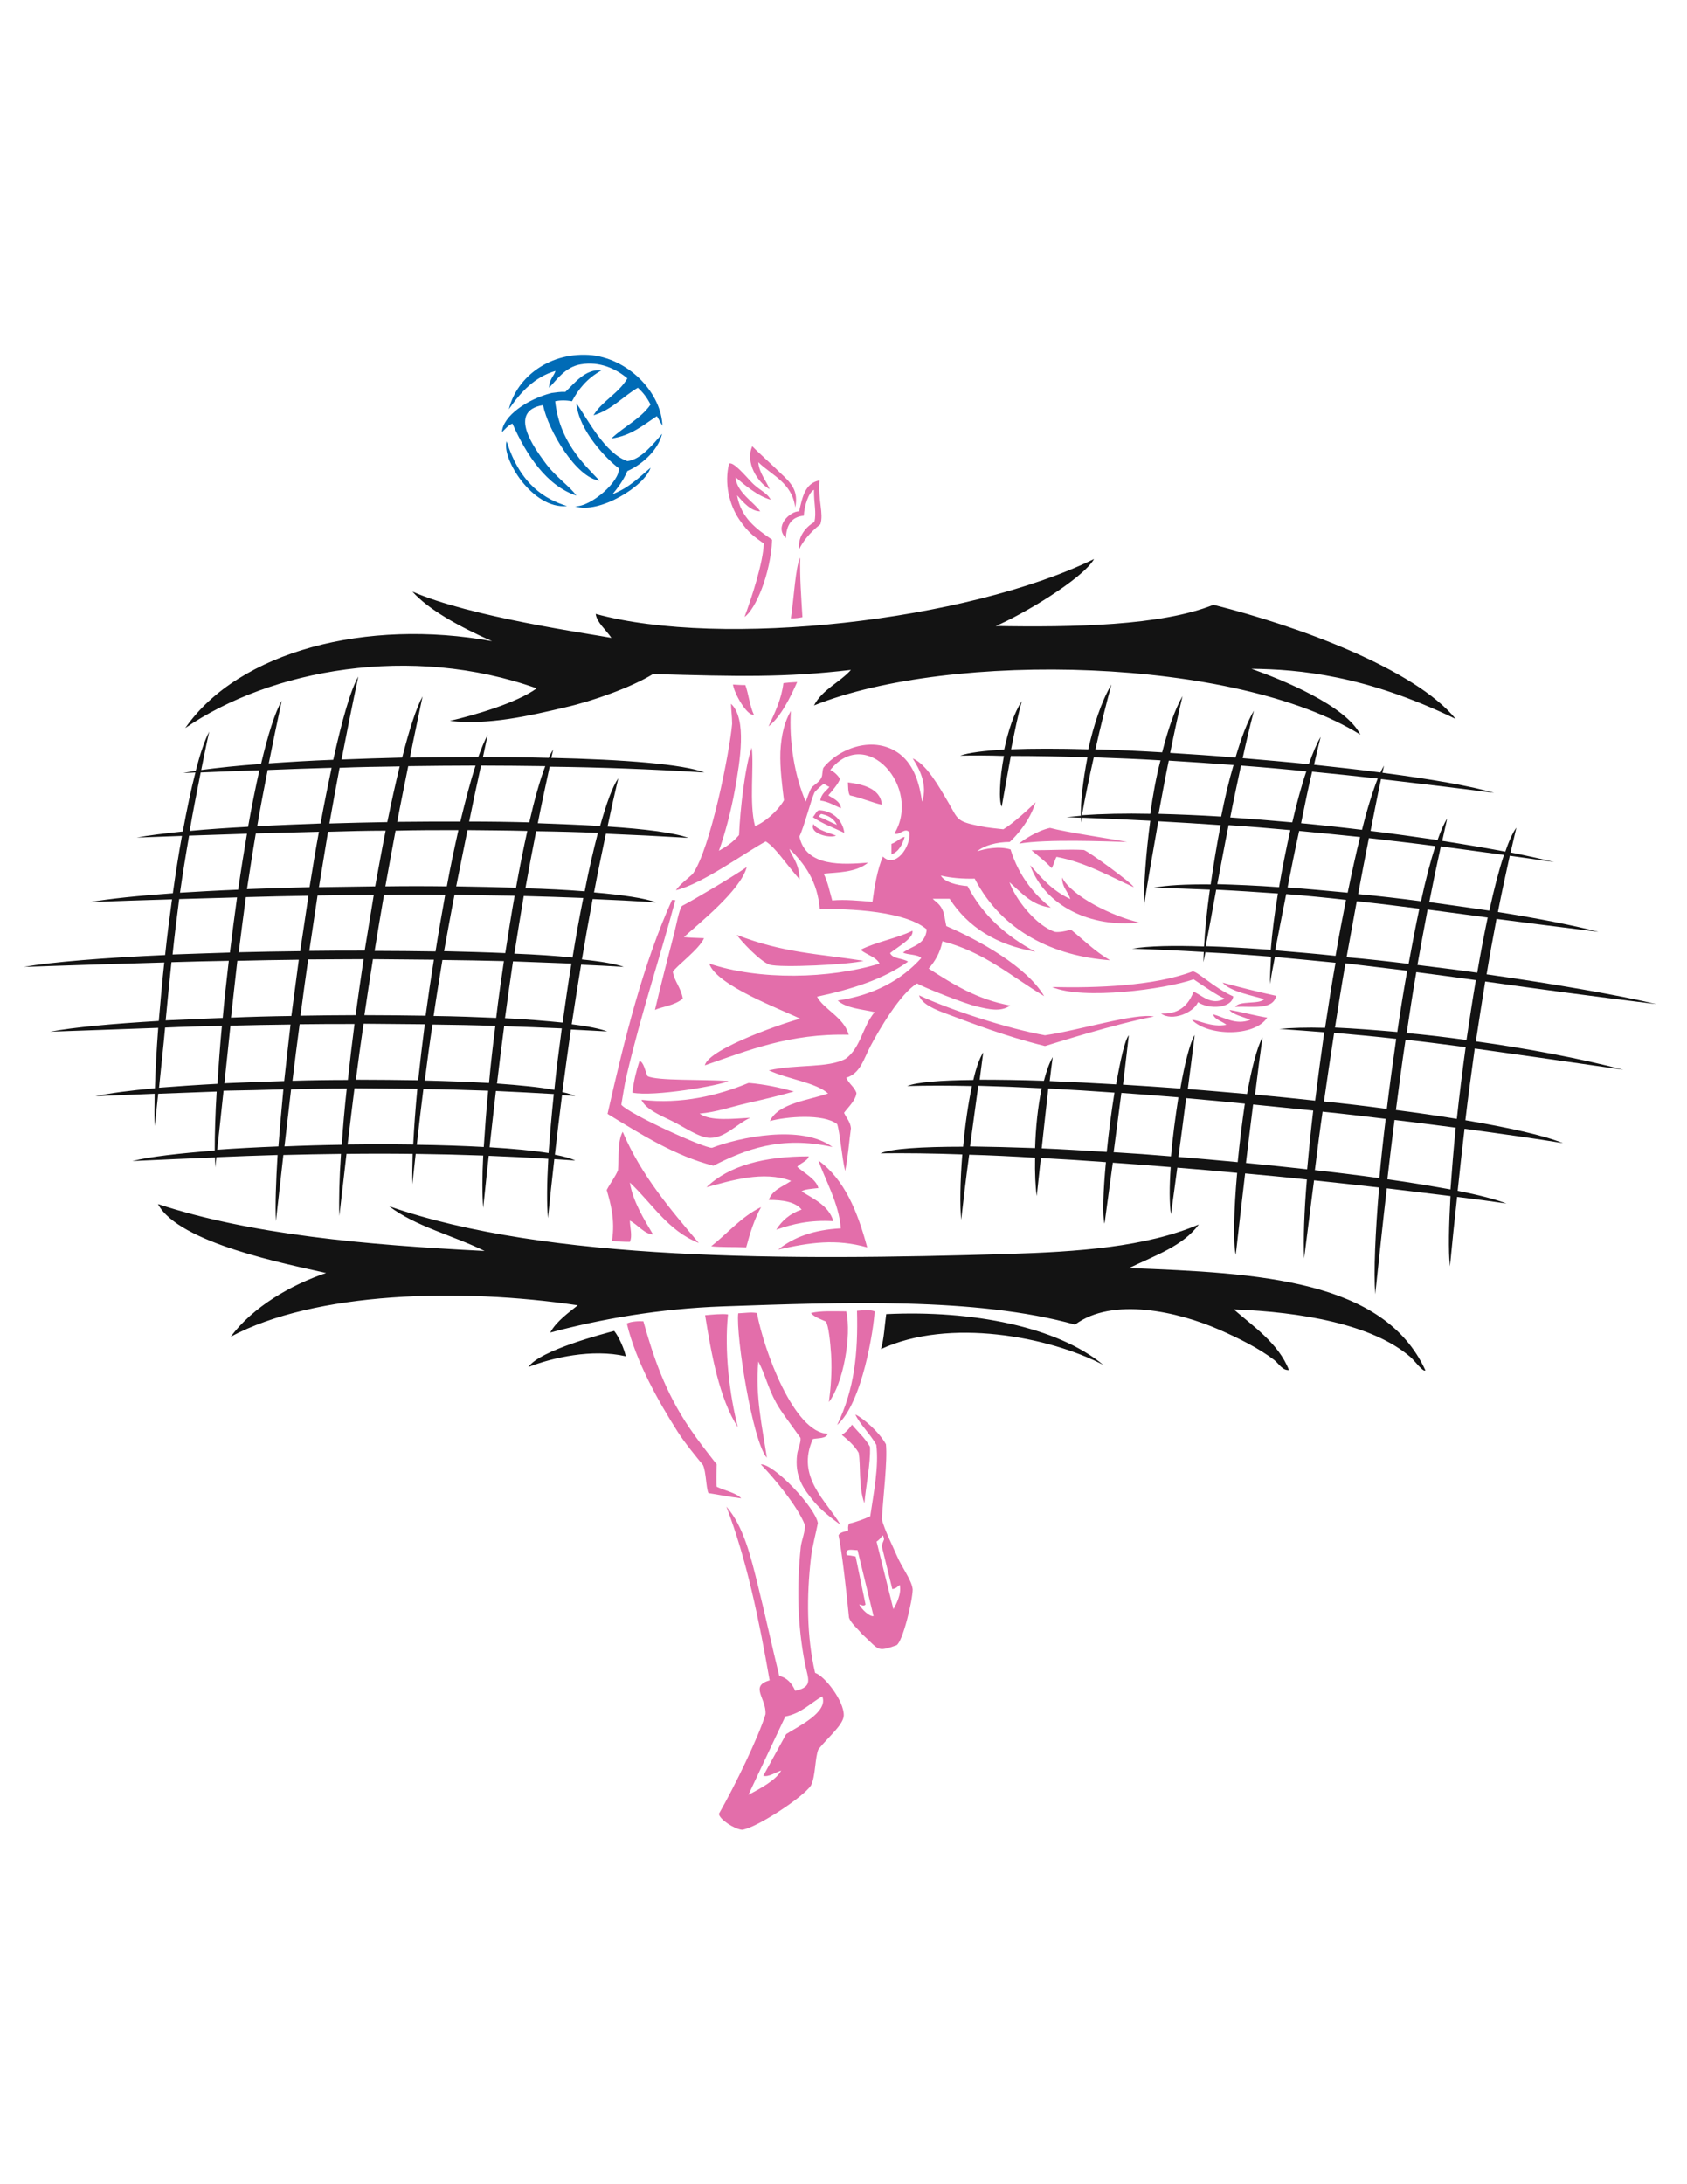 <?xml version="1.0" encoding="utf-8"?>
<!-- Generator: Adobe Illustrator 21.1.0, SVG Export Plug-In . SVG Version: 6.00 Build 0)  -->
<svg version="1.1" id="Layer_1" xmlns="http://www.w3.org/2000/svg" xmlns:xlink="http://www.w3.org/1999/xlink" x="0px" y="0px"
	 viewBox="0 0 612 792" enable-background="new 0 0 612 792" xml:space="preserve">
<g>
	<path fill-rule="evenodd" clip-rule="evenodd" fill="#131313" d="M396.9,202.7c-4.1,7.2-26.1,20.3-35.7,24.3
		c28,0.5,60.2-0.1,79-7.7c31.1,7.8,73.1,23.3,87.9,41.4c-32.8-15.9-56.8-18-74.1-18.2c11,3.9,34.2,13.3,39.5,23.9
		c-45.1-28.1-148.6-30.5-198.2-10.6c3-5.8,9.3-8.3,13.4-12.9c-24,2.8-40.6,2.4-71.8,1.5c-7.8,4.8-21.8,9.8-31.9,12.1
		c-13.2,3.1-27.8,6.5-41.8,4.9c9-2.1,24.2-6.5,31.5-11.8c-45.5-16.2-96.5-6.9-127.5,14.4c19.4-27.9,65.9-39.8,111.3-31.5
		c-12.4-5.5-23.2-11.6-28.9-18c20.9,9.2,64.2,15.3,72.2,16.8c-2.1-3.1-5.3-5.6-5.7-8.7C261.7,235.1,350.7,225.3,396.9,202.7
		L396.9,202.7z M57.3,436.6c7.5,14.2,47.1,21.8,61,25c-12.8,4.3-26.6,12.3-34.6,23.1c30.4-16.3,83.1-17.8,125.9-11.4
		c-3.2,2.6-7.7,5.7-10,9.9c18.2-4.9,39.8-8.7,62.6-9.5c43-1.5,91.8-3.4,127.8,6.6c13.6-10.1,37.3-4.7,52.2,1.8
		c7.3,3.2,14.5,6.8,20,11c1.7,1.3,3,3.9,5.4,3.7c-3.8-9.8-13.3-16.1-20-22c24.4,0.9,50.4,5.4,64.1,17.3c1.7,1.5,4.5,5.5,5.4,4.8
		c-15.1-32.9-60.3-35.3-107.5-37.1c9.3-4.5,19.6-8,25.3-15.8c-19.3,8.2-43.8,9.9-69.5,10.7c-79.6,2.4-167.1,2.6-224.2-17.3
		c9.5,7.3,23.3,10.6,34.6,16.2C132.6,451.4,91.1,447.7,57.3,436.6L57.3,436.6z M400.2,494.9c-16.6-13.8-47.5-19.9-78.7-18.4
		c-0.6,4.2-0.8,9-1.9,12.7C344.3,477.7,380.7,484.7,400.2,494.9L400.2,494.9z M227,491.8c-0.4-2.3-2.5-7.2-4.2-9.2
		c-3,0.8-27.1,7-31.1,13.1C200.3,492.3,214.8,489,227,491.8L227,491.8z M255.5,280.1c-7.5-3-29.2-4.7-55.5-5.3
		c0.2-1,0.5-2.1,0.7-3.1c-0.5,0.8-1.1,1.9-1.6,3.1c-7.7-0.2-15.7-0.3-23.9-0.3c0.6-2.6,1.1-5.3,1.7-8c-1.1,2-2.2,4.7-3.4,8
		c-8.2,0-16.6,0.1-24.8,0.2c1.4-7.1,3-14.4,4.6-22.2c-2.3,4.2-4.8,12-7.4,22.2c-7.5,0.2-14.9,0.4-22,0.7c1.9-9.8,3.9-19.8,6.1-30.1
		c-2.8,4.8-5.9,15.8-9.1,30.2c-8.3,0.3-16.2,0.8-23.4,1.3c1.4-7.1,3-14.7,4.7-22.7c-2.5,4.3-5,12.4-7.5,22.9
		c-8.4,0.6-15.8,1.4-21.7,2.2c0.9-4.4,1.8-9,2.9-13.9c-1.7,3.2-3.3,8.1-4.9,14.2c-1.6,0.3-3.2,0.5-4.5,0.8c1.5-0.1,2.9-0.1,4.4-0.2
		c-1.6,6.1-3.1,13.4-4.6,21.4c-6.8,0.7-12.4,1.4-16.7,2.2c5.5-0.2,11-0.4,16.4-0.6c-1.2,6.6-2.3,13.6-3.3,20.8
		c-12.7,0.9-23.2,2-30,3.2c9.9-0.4,19.8-0.7,29.7-1c-0.9,6.6-1.8,13.4-2.5,20.2c-22.2,1-40.9,2.5-51.3,4.3c17.1-0.6,34.1-1.1,51-1.6
		c-0.8,7.2-1.4,14.4-2,21.2c-16.9,1-31,2.3-39.4,3.9c13.2-0.5,26.2-0.9,39.2-1.4c-0.6,7.9-1,15.3-1.2,21.9c-9,0.8-16.5,1.8-21.6,2.9
		c7.2-0.3,14.4-0.6,21.5-0.9c-0.1,4.3-0.1,8.3,0,11.7c0.5-4.1,0.9-8,1.3-11.7c7.1-0.3,14.2-0.5,21.2-0.8c-0.5,8.1-0.7,15.4-0.7,21.4
		c-12.8,1-23.5,2.2-29.9,3.8c10.1-0.5,20-0.9,30-1.3c0,1.3,0.1,2.5,0.1,3.6c0.1-1.2,0.3-2.5,0.4-3.7c7.4-0.3,14.8-0.6,22.2-0.8
		c-0.6,9.9-0.9,18.1-0.6,24c0.9-8.1,1.8-16.1,2.7-24c6.9-0.2,13.9-0.3,20.9-0.4c-0.6,8.9-0.8,16.6-0.6,22.5
		c0.9-7.8,1.8-15.3,2.6-22.5c7.9-0.1,15.9-0.1,24,0c-0.1,4.1-0.2,7.8-0.1,11c0.4-3.8,0.8-7.4,1.2-11c8,0.1,16.2,0.3,24.5,0.6
		c-0.4,7.7-0.4,14.3,0,19c0.7-6.4,1.3-12.7,2-18.9c7.1,0.3,14.3,0.6,21.6,1.1c-0.5,9-0.6,16.4-0.1,21.5c0.7-7.2,1.5-14.3,2.3-21.4
		c2.5,0.2,5,0.3,7.6,0.5c-1.7-0.8-4.2-1.5-7.4-2.1c0.8-7.2,1.7-14.4,2.6-21.6c1.6,0.1,3.2,0.2,4.8,0.3c-1.2-0.5-2.8-1-4.7-1.4
		c1-7.6,2-15.1,3.1-22.7c4.4,0.2,8.8,0.5,13.2,0.7c-2.7-1-7.1-1.9-12.9-2.6c1.1-7.2,2.2-14.4,3.4-21.6c5.1,0.2,10.3,0.5,15.5,0.8
		c-3.1-1.1-8.3-2-15.2-2.7c1.2-7.2,2.5-14.5,3.9-21.9c7.6,0.3,15.2,0.7,23,1.2c-4-1.5-12-2.7-22.5-3.6c1.3-7,2.8-14.1,4.3-21.3
		c9.8,0.4,19.8,0.9,29.9,1.5c-4.9-1.8-15.4-3.2-29.3-4.1c1.2-5.8,2.5-11.6,3.9-17.5c-2.1,3-4.3,9.1-6.6,17.3
		c-6.9-0.4-14.5-0.7-22.6-1c1.3-6.7,2.8-13.5,4.3-20.5C217.5,278.2,236.1,278.9,255.5,280.1L255.5,280.1z M216.9,302
		c-1.6,6.2-3.3,13.4-4.8,21.2c-6.4-0.5-13.7-0.9-21.5-1.1c1.2-6.8,2.5-13.6,3.9-20.7C201.9,301.5,209.4,301.7,216.9,302L216.9,302z
		 M211.6,325.6c-1.4,6.9-2.7,14.2-3.9,21.6c-6.1-0.6-13.2-1.1-21.1-1.4c1.1-6.9,2.2-13.9,3.4-20.9
		C197.2,325.1,204.4,325.3,211.6,325.6L211.6,325.6z M207.3,349.4c-1.2,7.1-2.2,14.3-3.2,21.4c-5.9-0.6-13-1.2-20.9-1.6
		c0.9-6.9,1.9-13.7,2.9-20.6C193.2,348.9,200.2,349.1,207.3,349.4L207.3,349.4z M203.8,372.9c-1,7.6-2,15.1-2.7,22.3
		c-5.3-1-12.5-1.7-20.8-2.3c0.8-7,1.7-13.9,2.6-20.8C189.8,372.3,196.8,372.6,203.8,372.9L203.8,372.9z M200.9,396.7
		c-0.8,7.7-1.4,14.9-1.9,21.4c-5.6-0.9-13-1.6-21.4-2.1c0.8-6.9,1.5-13.7,2.3-20.4C186.9,395.9,193.8,396.3,200.9,396.7L200.9,396.7
		z M197.8,277.8c-1.9,5-3.9,12.1-5.8,20.4c-7-0.2-14.3-0.3-21.8-0.3c1.3-6.4,2.7-13.1,4.3-20.3C182.2,277.6,190,277.7,197.8,277.8
		L197.8,277.8z M191.3,301.3c-1.4,6.3-2.8,13.3-4.1,20.6c-6.9-0.2-14.2-0.4-21.7-0.5c1.3-6.4,2.6-13.2,4.1-20.4
		C176.8,301.1,184,301.1,191.3,301.3L191.3,301.3z M186.7,324.8c-1.2,6.7-2.3,13.7-3.4,20.8c-6.9-0.3-14.4-0.5-22.2-0.7
		c1.2-6.6,2.4-13.4,3.8-20.5C172.1,324.6,179.4,324.7,186.7,324.8L186.7,324.8z M182.8,348.5c-1,6.8-2,13.7-2.8,20.6
		c-7.1-0.3-14.7-0.6-22.7-0.7c1-6.9,2.1-13.6,3.2-20.3C167.9,348.2,175.3,348.3,182.8,348.5L182.8,348.5z M179.7,372
		c-0.9,7.1-1.7,14.1-2.3,20.7c-7.1-0.4-15-0.7-23.3-0.9c0.9-7.1,1.8-13.8,2.8-20.3C164.4,371.6,172,371.7,179.7,372L179.7,372z
		 M177.1,395.5c-0.7,7.3-1.2,14.2-1.6,20.4c-7.4-0.4-15.7-0.7-24.3-0.8c0.8-7.2,1.6-13.9,2.4-20.2
		C161.4,395,169.2,395.2,177.1,395.5L177.1,395.5z M172.5,277.6c-1.8,5.6-3.6,12.5-5.5,20.3c-7.6,0-15.2,0-22.9,0.1
		c1.2-6.5,2.6-13.2,4-20.2C156.1,277.7,164.3,277.6,172.5,277.6L172.5,277.6z M166.3,301c-1.4,6.3-2.9,13.2-4.2,20.4
		c-7.3-0.1-14.8-0.1-22.3,0c1.2-6.6,2.4-13.3,3.7-20.2C151,301,158.6,301,166.3,301L166.3,301z M161.5,324.5
		c-1.2,6.7-2.4,13.5-3.5,20.5c-7.2-0.1-14.6-0.2-22.1-0.2c1.1-6.7,2.2-13.4,3.4-20.3C146.6,324.4,154,324.4,161.5,324.5L161.5,324.5
		z M157.4,348c-1.1,6.8-2.1,13.6-3,20.3c-7.2-0.1-14.7-0.2-22.2-0.2c1-6.8,2-13.5,3.1-20.3C142.6,347.9,150,347.9,157.4,348
		L157.4,348z M154.1,371.4c-0.9,7-1.7,13.8-2.4,20.3c-7.3-0.1-14.9-0.2-22.6-0.2c0.9-6.9,1.8-13.6,2.8-20.3
		C139.2,371.3,146.6,371.3,154.1,371.4L154.1,371.4z M151.4,394.8c-0.7,7.3-1.2,14.2-1.5,20.2c-7.7-0.1-15.7-0.1-23.8,0
		c0.8-7,1.7-13.8,2.5-20.4C136.2,394.7,143.7,394.7,151.4,394.8L151.4,394.8z M145,277.9c-1.5,6.1-3,12.9-4.5,20.2
		c-7.1,0.1-14.1,0.3-21,0.5c1.2-6.7,2.4-13.4,3.7-20.2C130.5,278.1,137.8,278,145,277.9L145,277.9z M139.9,301.2
		c-1.3,6.4-2.5,13.2-3.8,20.2c-6.8,0.1-13.7,0.2-20.4,0.3c1.1-6.7,2.2-13.4,3.3-20.1C126,301.4,133,301.2,139.9,301.2L139.9,301.2z
		 M135.6,324.5c-1.1,6.6-2.2,13.4-3.3,20.2c-6.7,0-13.4,0-20.1,0.1c1-6.7,2-13.4,3-20.1C122,324.6,128.8,324.5,135.6,324.5
		L135.6,324.5z M131.9,347.8c-1,6.8-2,13.6-2.9,20.3c-6.6,0-13.3,0.1-20,0.2c0.9-6.8,1.8-13.6,2.8-20.4
		C118.5,347.9,125.1,347.8,131.9,347.8L131.9,347.8z M128.6,371.3c-0.9,6.9-1.7,13.8-2.4,20.3c-6.7,0-13.5,0.1-20.1,0.3
		c0.8-6.8,1.7-13.7,2.6-20.5C115.2,371.3,121.9,371.3,128.6,371.3L128.6,371.3z M125.8,394.7c-0.8,7.2-1.4,14.1-1.8,20.4
		c-7,0.1-14,0.3-20.8,0.6c0.8-6.9,1.6-13.8,2.4-20.7C112.4,394.8,119.1,394.7,125.8,394.7L125.8,394.7z M120.3,278.4
		c-1.3,6.2-2.7,13-4,20.2c-8,0.3-15.7,0.6-23,1c1.1-6.5,2.4-13.3,3.8-20.4C104.8,278.9,112.5,278.6,120.3,278.4L120.3,278.4z
		 M115.7,301.6c-1.2,6.5-2.3,13.2-3.4,20.1c-7.8,0.2-15.4,0.4-22.7,0.7c1-6.5,2-13.2,3.2-20.2C100.5,302,108.1,301.8,115.7,301.6
		L115.7,301.6z M111.9,324.8c-1,6.6-2,13.3-3,20.1c-7.5,0.1-15,0.2-22.3,0.4c0.8-6.6,1.7-13.2,2.6-20
		C96.7,325.1,104.3,324.9,111.9,324.8L111.9,324.8z M108.4,348c-0.9,6.8-1.8,13.7-2.7,20.4c-7.4,0.1-14.8,0.3-21.9,0.6
		c0.8-7,1.5-13.8,2.3-20.6C93.6,348.2,101,348.1,108.4,348L108.4,348z M105.4,371.5c-0.8,7-1.6,13.9-2.3,20.5
		c-7.4,0.2-14.8,0.5-21.7,0.8c0.8-7.3,1.5-14.2,2.2-20.9C90.8,371.7,98.1,371.6,105.4,371.5L105.4,371.5z M102.8,395
		c-0.7,7.4-1.3,14.4-1.8,20.7c-7.8,0.3-15.3,0.7-22.2,1.2c0.8-7.5,1.6-14.6,2.3-21.4C88.3,395.4,95.6,395.2,102.8,395L102.8,395z
		 M94.1,279.3c-1.4,6.2-2.8,13.1-4.1,20.5c-7.7,0.4-14.9,0.9-21.2,1.5c1.1-6.5,2.5-13.5,4-21.2C80,279.8,87.1,279.5,94.1,279.3
		L94.1,279.3z M89.6,302.3c-1.1,6.5-2.2,13.3-3.2,20.3c-7.5,0.3-14.6,0.7-21.1,1.1c0.9-6.4,2-13.2,3.3-20.7
		C75.6,302.8,82.6,302.5,89.6,302.3L89.6,302.3z M86,325.4c-0.9,6.6-1.8,13.3-2.6,20c-7.2,0.2-14.2,0.5-20.8,0.7
		c0.7-6.7,1.5-13.2,2.4-20.1C71.9,325.8,78.9,325.6,86,325.4L86,325.4z M83,348.4c-0.8,7-1.6,13.9-2.2,20.7
		c-7.2,0.3-14.1,0.6-20.7,0.9c0.7-7.6,1.4-14.4,2.1-21.1C69.1,348.7,76,348.5,83,348.4L83,348.4z M80.5,372
		c-0.7,7.3-1.2,14.4-1.6,21c-7.6,0.4-14.8,0.9-21.2,1.4c0.8-8,1.6-15.2,2.2-21.8C66.7,372.3,73.6,372.1,80.5,372L80.5,372z
		 M348.3,274c3.2-1.1,8.7-1.8,16-2.2c1.4-6.7,3.6-13.4,6.4-17.6c-1.3,4.6-2.6,11-3.9,17.5c7.8-0.3,17.4-0.3,28,0
		c1.9-8.5,4.7-17.3,8.4-23.5c-1.9,7.1-4,15.3-5.8,23.5c7.7,0.2,15.8,0.6,24.2,1.1c2.1-8.2,4.5-15.4,7.4-20.4
		c-1.3,5.4-2.9,12.7-4.5,20.6c7.8,0.5,15.7,1,23.7,1.7c2.1-7.1,4.3-13.1,6.7-17c-1.4,5.4-2.8,11.2-4.1,17.2c8.1,0.7,16.2,1.4,24,2.2
		c1.5-4.2,2.9-7.6,4.3-9.9c-0.8,3.1-1.6,6.5-2.4,10.1c8.4,0.9,16.5,1.8,24.1,2.8c0.4-1,0.9-1.8,1.3-2.5c-0.2,0.9-0.4,1.8-0.6,2.6
		c17.6,2.3,32.1,4.8,40.5,7.3c-13.7-1.8-27.4-3.4-41-5c-1.4,6.5-2.6,12.8-3.8,18.8c8.4,1,16.6,2.2,24.3,3.3c1.2-3.4,2.4-6.1,3.5-7.8
		c-0.6,2.7-1.2,5.4-1.8,8.1c8.3,1.3,16,2.6,22.9,3.9c1.3-3.9,2.7-6.9,4-8.7c-0.7,3-1.4,6-2.1,9c6,1.2,11.4,2.4,15.8,3.5
		c-5.5-0.8-10.9-1.6-16.1-2.3c-1.5,6.9-3,13.7-4.3,20.4c14.5,2.3,27.3,4.8,36.5,7.2c-13.6-1.7-25.7-3.2-37-4.7
		c-1.3,6.8-2.5,13.4-3.6,20.1c25.4,3.6,48.1,7.6,61.6,10.8c-23.8-2.9-43.6-5.6-62.1-8.2c-1.2,7.3-2.3,14.5-3.4,21.7
		c18.8,2.6,37.9,6.2,53.5,10.3c-22.8-3.3-39.4-5.7-53.9-7.7c-1.2,8.7-2.4,17.4-3.4,26c15.9,2.7,28.5,5.5,35.4,8.3
		c-10.3-1.7-22.5-3.4-35.7-5.2c-0.9,7.5-1.7,15-2.5,22.5c7.7,1.5,13.8,3.1,17.7,4.6c-5.4-0.8-11.4-1.6-17.9-2.4
		c-0.9,8.3-1.8,16.7-2.6,25.2c-0.6-5.8-0.4-14.7,0.2-25.5c-7.2-0.9-14.9-1.8-23.1-2.8c-1.5,12.7-2.8,25.4-4.2,38.4
		c-0.6-8.2,0-22.1,1.4-38.7c-7.6-0.9-15.5-1.7-23.6-2.6c-1.2,9-2.3,18.4-3.6,28.3c-0.3-7,0-16.9,1-28.6c-7.3-0.8-14.8-1.5-22.4-2.2
		c-1.1,9.1-2.2,19-3.4,29.5c-1-4.4-0.7-16.3,0.5-29.7c-7.2-0.7-14.4-1.3-21.7-1.9c-0.8,5.7-1.5,11.4-2.3,16.9
		c-0.6-3.9-0.6-10.1-0.1-17.1c-7-0.6-14-1.1-21-1.6c-1.1,7.9-2.1,15.6-3,22.1c-0.8-2.9-0.5-11.8,0.5-22.3c-8-0.6-15.9-1.1-23.6-1.5
		c-0.5,4.7-1,9.4-1.5,13.8c-0.5-3.5-0.7-8.4-0.6-13.9c-8.3-0.5-16.3-0.9-23.9-1.1c-1.2,8.8-2.2,17.3-2.9,23.6
		c-0.5-4.9-0.4-13.9,0.4-23.7c-10.9-0.4-20.9-0.5-29.7-0.4c3.9-1.7,14.8-2.4,30-2.4c0.7-7.7,1.8-15.5,3.2-22
		c-8.4-0.2-16.2-0.2-23.5,0c3.5-1.4,12.1-2.1,24-2.2c1-4.3,2.2-7.8,3.6-10c-0.4,2.8-0.8,6.2-1.3,9.9c6.9,0,14.7,0.1,23.3,0.4
		c0.9-3.4,1.9-6.4,3.2-8.6c-0.4,2.7-0.7,5.6-1.1,8.7c7.6,0.3,15.7,0.7,24.1,1.2c1.6-9.1,3.2-16.2,4.6-17.8
		c-0.4,3.7-1.2,10.2-2.1,17.9c6.8,0.4,13.8,0.9,20.8,1.4c1.6-9.3,3.6-16.9,5.2-19.4c-0.7,5.9-1.6,12.6-2.5,19.6
		c7.1,0.5,14.3,1.2,21.5,1.8c1.6-9,3.5-16.6,5.6-20.6c-0.8,5.7-1.7,12.7-2.7,20.8c7.3,0.7,14.6,1.4,21.8,2.2
		c1-8.1,2.1-16.4,3.3-24.8c-5.1-0.4-10.5-0.8-16.3-1.2c4.2-0.4,9.9-0.6,16.6-0.4c1.2-7.9,2.4-15.8,3.8-23.6
		c-7.1-0.7-14.3-1.4-22-2.1c-0.7,3.5-1.3,6.8-1.8,9.8c0-3,0.2-6.3,0.4-9.9c-7.5-0.6-15.4-1.2-23.8-1.6c-0.3,1.3-0.5,2.5-0.7,3.6
		c0-1.1,0-2.3,0.1-3.7c-8.2-0.5-16.8-0.9-26-1.2c5.9-1,15-1.2,26.1-0.8c0.3-5.6,1-12.8,2.1-20.6c-6.4-0.3-13.2-0.5-20.3-0.7
		c4.4-0.9,11.6-1.3,20.6-1.2c1-6.9,2.2-14.3,3.6-21.5c-7.4-0.5-14.9-1-22.6-1.4c-2.2,12.4-4.2,23.9-5.2,30.8
		c-0.1-7.7,0.7-19.1,2.3-31c-7.9-0.4-16.1-0.8-24.6-1.1c-0.1,0.6-0.2,1.1-0.3,1.7c-0.1-0.5-0.2-1-0.2-1.7c-1.7-0.1-3.5-0.1-5.3-0.2
		c1.7-0.2,3.4-0.3,5.2-0.5c-0.1-4.5,0.7-12.5,2.4-21.2c-9.2-0.3-18.4-0.5-27.8-0.5c-1.3,7-2.5,13.9-3.3,18.4c-1.1-2-0.8-10,0.8-18.4
		C358.7,273.9,353.5,273.9,348.3,274L348.3,274z M476,279.8c7.9,0.8,15.9,1.6,23.8,2.5c-1.8,4.6-3.8,10.9-5.7,18.6
		c-7.3-0.9-14.7-1.7-22.1-2.4C473.3,292,474.6,285.7,476,279.8L476,279.8z M471.3,301.3c7.2,0.7,14.6,1.4,22.1,2.2
		c-1.5,6.1-3,12.9-4.5,20.2c-7.5-0.7-14.8-1.4-21.8-1.9C468.4,315.1,469.8,308.1,471.3,301.3L471.3,301.3z M466.6,324.2
		c7.5,0.6,14.6,1.3,21.7,2.1c-1.3,6.5-2.6,13.3-3.8,20.3c-7.5-0.8-14.9-1.4-21.9-2C463.8,338.3,465.2,331.4,466.6,324.2L466.6,324.2
		z M461,344.4c-8.5-0.6-16.4-1.1-23.6-1.3c1.1-5.7,2.4-12.7,3.8-20.5c7.9,0.4,15.3,0.9,22.4,1.4C462.4,331.1,461.5,338.1,461,344.4
		L461,344.4z M464,321.7c-8.1-0.6-15.7-0.9-22.4-1.1c1.3-6.7,2.6-14,4.1-21.4c7.5,0.5,14.9,1.1,22.4,1.8
		C466.6,307.7,465.2,314.7,464,321.7L464,321.7z M468.8,298.2c-7.6-0.7-15.1-1.3-22.5-1.8c1.2-6.3,2.6-12.6,3.9-18.8
		c8,0.6,15.9,1.3,23.7,2.1C472.1,285,470.4,291.3,468.8,298.2L468.8,298.2z M443,296.1c-7.9-0.5-15.5-0.8-22.7-1
		c1.2-6.4,2.4-13.1,3.7-19.3c7.9,0.5,15.7,1,23.5,1.6C445.8,283.1,444.3,289.5,443,296.1L443,296.1z M417.3,295.1
		c-9.2-0.2-17.6,0-24.8,0.5c1.1-6.2,2.6-13.5,4.3-21c8.1,0.3,16.2,0.6,24.2,1.1C419.4,281.8,418.2,288.5,417.3,295.1L417.3,295.1z
		 M354.9,393.7c-0.9,6.7-2,14.4-3,22c7.1,0.1,15.1,0.3,23.6,0.6c0.2-7.2,1-15.1,2.4-21.7C369.9,394.2,362.2,393.9,354.9,393.7
		L354.9,393.7z M380.3,394.7c-0.8,6.9-1.6,14.4-2.4,21.7c7.5,0.3,15.4,0.8,23.6,1.3c0.7-7.1,1.7-14.7,2.8-21.5
		C396.1,395.6,388.1,395.1,380.3,394.7L380.3,394.7z M526.2,431.3c0.5-6.9,1.1-14.5,1.9-22.4c-7.1-0.9-14.5-1.9-22.2-2.8
		c-0.9,7.2-1.8,14.3-2.6,21.5C511.8,428.8,519.5,430.1,526.2,431.3L526.2,431.3z M528.5,405.7c0.9-8.4,2-17.2,3.2-26
		c-7.6-1-14.6-1.9-21.8-2.7c-1.3,8.5-2.4,17-3.5,25.5C514.2,403.5,521.6,404.6,528.5,405.7L528.5,405.7z M532,377.1
		c1.1-7.4,2.2-14.7,3.4-21.7c-7.3-1-14.5-2-21.6-2.9c-1.3,7.4-2.4,14.8-3.5,22.1C517.3,375.2,524.6,376.1,532,377.1L532,377.1z
		 M535.9,352.7c1.2-7.1,2.5-13.8,3.8-20c-7.6-1-14.8-2-21.8-2.9c-1.3,6.8-2.5,13.4-3.7,20.1C521.5,350.8,528.8,351.7,535.9,352.7
		L535.9,352.7z M540.3,330.2c1.7-7.9,3.5-14.8,5.3-20.2c-8-1.1-15.6-2.1-22.9-3.1c-1.5,6.8-2.9,13.5-4.2,20.2
		C525.9,328.1,533.3,329.2,540.3,330.2L540.3,330.2z M500.4,427.2c0.6-6.8,1.4-14.1,2.3-21.5c-7.5-0.9-15.1-1.8-22.9-2.6
		c-1,6.9-1.9,13.9-2.8,21.2C485.2,425.2,493.1,426.2,500.4,427.2L500.4,427.2z M503.1,402.1c1-8.4,2.2-17,3.4-25.4
		c-7.1-0.8-14.4-1.5-22.5-2.2c-1.3,8.3-2.5,16.5-3.7,24.9C488.2,400.2,495.8,401.1,503.1,402.1L503.1,402.1z M506.9,374.2
		c1.1-7.6,2.3-15,3.6-22.2c-7.4-0.9-14.8-1.8-22.4-2.7c-1.4,7.9-2.6,15.6-3.8,23.3C491.1,372.9,498.8,373.5,506.9,374.2L506.9,374.2
		z M511,349.5c1.3-7.1,2.6-13.9,3.9-20c-7.7-1-15.1-1.9-22.7-2.7c-1.3,7-2.5,13.7-3.7,20.3C495.9,347.7,503.5,348.6,511,349.5
		L511,349.5z M515.5,326.8c1.7-7.9,3.5-14.7,5.2-20c-8.3-1.1-16.3-2-24.1-2.9c-1.4,7-2.7,13.8-3.9,20.3
		C500.2,324.9,507.9,325.8,515.5,326.8L515.5,326.8z M474.2,424c-7.2-0.8-14.7-1.6-22.2-2.3c0.9-7.7,1.8-14.8,2.6-21.2
		c7.3,0.7,14.6,1.5,21.8,2.2C475.5,410.2,474.8,417.3,474.2,424L474.2,424z M449,421.4c-7.1-0.7-14.3-1.3-21.5-1.9
		c1-7.2,1.9-14.4,2.8-21.3c7.1,0.6,14.2,1.3,21.3,2C450.6,406.9,449.7,414.3,449,421.4L449,421.4z M424.8,419.3
		c-7-0.6-14-1.1-20.8-1.5c1-7.4,1.9-14.8,2.8-21.5c6.8,0.5,13.7,1,20.7,1.6C426.4,404.9,425.4,412.4,424.8,419.3L424.8,419.3z"/>
	<path fill-rule="evenodd" clip-rule="evenodd" fill="#006BB6" d="M240.3,154.4c-1-1.7-1.3-2.4-2-3.5c-4.9,3.2-9.3,7.1-16.5,8.1
		c4.5-4.3,10.6-7.1,14.2-12.3c-1.2-2.4-2.7-4.4-4.6-6.1c-5.5,3.2-9.4,8-16.1,10c3.1-5.2,9.1-7.9,12.3-13.4c-4-3.4-10-6.3-16.9-5.1
		c-5.6,0.9-8.8,5.7-11.5,8.5c-0.1-2.9,1.9-4.4,2.3-6.1c-7.4,2.1-12.6,7.6-16.9,13.9c2.9-11.9,15.2-21.1,30.3-19.6
		C229.1,130.6,240,143.2,240.3,154.4L240.3,154.4z M183.8,160c5,16,14.2,21.1,21.9,23.5C193.1,184.8,181.8,166,183.8,160L183.8,160z
		 M209.1,146.2c4,5.7,10.4,18.3,18.5,21c5-0.5,9.7-6.6,12.6-9.9c-1.7,6.7-8.2,11.6-12.6,13.5c-1,2.3-2.3,4.7-5.4,8.4
		c6-2.3,9.9-6.3,13.8-9.6c-2,6.6-18.6,16.9-27.4,14c5.9,0.2,16.4-9.2,15.9-13.8C220.4,166.8,209.9,156.2,209.1,146.2L209.1,146.2z
		 M218.2,134.3c-5.2,2.9-8.3,6.7-10.7,11.2c-2.1-0.4-4.3-0.4-6.1,0c1.6,14.5,10,22.4,16.1,28.8c-8.4-1-18.6-18.1-20.5-27.4
		c-13.1,2.2-2.9,15.8,0.5,20.5c4.2,5.8,8.8,8.5,11.6,12.3c-10.7-3.5-18.1-14.6-23.2-26.1c-1.5,0.5-2.8,2.2-3.8,3.1
		c0.3-5.9,9.3-12,18-14.2c1.5-0.2,3.4-0.5,5-0.4C208.3,139.1,212.4,133.6,218.2,134.3L218.2,134.3z"/>
	<path fill-rule="evenodd" clip-rule="evenodd" fill="#E36EAA" d="M265.2,255.2c5.9,5.6,3.2,20.9,1.4,31.2c-1.4,7.7-3.6,16-5.8,22.1
		c2.6-1.5,4.8-2.8,7.3-5.7c0.4-9.4,2.2-25,4.6-31.7c0.9,6.8-1,20.2,1.2,28.4c2.8-0.9,8-5,10.5-9.3c-0.6-5-1.5-11.6-1.3-17.5
		c0.3-6.5,1.7-11.4,3.8-14.9c-0.7,11.3,1.4,23.6,5.4,32.9c1.3-3.5,1.8-4.9,2.5-5.5c1.3-1.1,2.7-1.9,3.3-3.5c0.3-0.8,0.2-2.2,0.6-3.3
		c5.7-7.1,18.4-12,27.7-5c5.4,4.2,7.2,11.1,8.1,17.3c2.1-6.1-0.9-11.8-3.4-15.7c5,2.1,9.3,9.8,13,16.1c3.5,6,2.8,6.7,11.1,8.4
		c3.4,0.7,6.3,0.9,8.8,1.2c3.4-2,9.5-7.6,11.7-9.8c-2.2,6.9-6.9,12.1-9.4,14.4c-4.7,0-9.4,1.3-11.8,3.4c2.7-0.9,7.8-2,12.1-0.7
		c3.1,10.1,9.2,16.9,14.6,21.1c-6.9-0.8-10.5-5.3-15-9.2c2.2,6.2,9.6,15.7,16.5,18c1.3,0.2,3.4-0.1,5.8-0.8
		c4.7,3.8,8.6,7.8,14.2,11.1c-20.3-1.5-39.1-10.3-49.1-29.6c-4.2,0.1-8.3-0.2-12.3-1.1c1.4,2.4,5.8,3.5,9.7,3.8
		c5.6,10.7,14.1,18.2,24.6,23.8c-14.3-2.5-24.5-9-31.1-19.2c-2,0-4.1,0-6.1,0c0.6,0.8,2.5,1.7,3.5,4c0.7,1.3,1,4.3,1.4,5.9
		c11.8,5.1,29.2,14.7,35.5,25.4c-11.9-7.1-21.7-16-36.9-19.9c-0.8,4.1-2.7,7.3-5,9.9c8.7,5.6,17.5,11.2,29.6,13.4
		c-3.5,2.5-8,1.3-11.9,0.4c-4.6-1-19.8-7.1-21.9-8.4c-6,3.5-13.8,16.8-16.9,22.7c-2.6,4.9-3.6,9.8-8.8,11.5c1.2,2.5,2.8,3.1,3.7,5.5
		c-0.2,2.6-3.1,5.3-4.5,7.2c0.8,1.8,2.3,3.3,2.5,5.6c-0.7,5-1,10.1-2.1,15.5c-1.2-4.9-1.9-14.2-2.9-17c-5.1-3.9-18.5-2.7-24.4-1.1
		c3.1-6.5,14-7.5,21.1-10c-4.4-4-14.7-5.2-21.5-8.4c10.3-2.3,21.4-0.7,27.9-4.2c5.5-4,6.1-11.7,10.5-16.9
		c-4.8-1.1-10.3-1.4-13.4-4.2c13.2-2,23.1-7.4,30.3-15.4c-1.1-1.4-5-1.1-6.6-2c3.6-2.6,8.1-2.8,8.6-8.4c-8.9-7.6-33.8-7.5-38.8-7.3
		c-0.8-10.1-5.5-16.5-11-21.9c0.6,2.6,3.5,4.8,3.7,11.1c-5.8-6.7-8.7-11.5-12.3-13.8c-7,3.7-23.1,15.5-32.6,17.7
		c1.5-2.2,4.2-4.1,6.1-5.9c6.5-9.2,13.4-44.3,14.3-54.4C265.6,259.6,265.2,257.4,265.2,255.2L265.2,255.2z M310.3,512.9
		c2.8,1.3,8.6,6.3,11.1,10.8c0.6,6.1-1,18.8-1.5,27.2c1,3.9,3.9,9.6,5.4,13.1c1.9,4.5,5.4,8.8,5.8,12.3c0,3.9-3.6,19.1-5.9,20.3
		c-7.3,2.5-6,1.8-12.6-4.2c-1.7-2.1-3.8-3.7-4.6-5.8c-0.8-8.5-2.6-24.3-3.8-29.9c0.7-1.5,3.5-1.3,3.5-1.9c0-0.5-0.2-1.3,0.3-2.3
		c2.8-0.7,5.3-1.6,7.7-2.7c1.2-8.3,3.2-18,2.2-25.9C315.6,519.8,311.8,516.3,310.3,512.9L310.3,512.9z M320.2,556.7
		c0.3,0.3,0.5,1.2,0.5,1.5c-0.2,0.7-0.8,1.7-0.8,2.5l3.8,15.5c1.3-0.1,1.9-0.9,2.7-1.5c0.8,3.3-1.5,7.4-2.3,8.8L318,559
		C318.8,558.5,319.5,557.7,320.2,556.7L320.2,556.7z M311.1,562.1l5.8,23.9c-1.5,0.3-4.4-2.6-5.2-4.2c0.9,0.1,1.6,0.8,2.3,0
		l-3.6-17.4c-1.5-0.3-2-0.4-3.2-0.5C306.5,561.2,309,562.1,311.1,562.1L311.1,562.1z M296.7,552.3c-0.7,3.6-2,8.3-2.5,12.5
		c-1.6,13.8-1.6,28.6,1.5,41.8c3.5,1.1,10.5,10.2,10.4,15.4c-0.1,3.4-5.5,7.7-9.2,12.3c-1.3,3.1-1,9.8-2.7,13.1
		c-2.7,4.2-19.7,15.4-25,16.1c-2.9-0.3-8.2-3.8-8.4-5.8c5.8-10.1,14.5-28.1,16.9-36.1c0.4-5.8-5.9-10.2,1.5-12.3
		c-3.9-22.3-8.4-44-15.7-63c6.2,7,8.9,18.2,11.5,28.8c2.7,10.8,5.1,22.1,7.7,32.6c3,0.7,4.6,2.8,5.8,5.4c6.7-1.5,4.6-4.3,3.5-10
		c-2.7-13.8-3-27.9-1.5-42.2c0.2-2,1.7-5.7,1.5-7.9c-2.5-6.7-11.7-17.7-16-22C280.6,530.6,295.8,546.6,296.7,552.3L296.7,552.3z
		 M276.9,643.9c1.9,0.6,4.5-1.3,6.5-1.9c-1.9,3.5-7.5,6.5-11.9,8.8l13.4-28.4c5.8-1.1,9-4.8,13.4-7.3c2.3,5.8-8.8,10.9-13.1,13.7
		L276.9,643.9L276.9,643.9z M313.6,545.1c-2.2-5.8-1.3-14.1-2.1-18.3c-1.5-2.7-4.3-5-6.1-6.5c1.3-0.9,2-1.4,3.7-3.7
		c1.9,2.4,4.8,4.9,6.5,8C315.9,530.6,314,539.4,313.6,545.1L313.6,545.1z M268.9,543.3c-4.9-0.6-8.5-1.4-11.9-1.9
		c-0.9-2-0.8-7.7-2-10.2c-2.3-2.8-6.6-8-9.2-12.1c-7-11-15.1-25.4-18.4-39.2c1.6-0.8,4.4-0.9,6-0.8c3.7,13.2,7.9,25.6,16.6,38.5
		c3.3,4.9,6.2,8.5,10,13.4c-0.1,2.6-0.2,6.5,0,8.1C262.9,540.5,267.1,541.3,268.9,543.3L268.9,543.3z M264.1,476.6
		c-1.4,13.4,0.6,29.4,3.6,41c-6.8-10.5-9.7-26.9-11.9-40.7C258.2,476.7,261.7,476.3,264.1,476.6L264.1,476.6z M307,475.5
		c2,8.9-1.1,26.1-6.3,32.9c0.6-4.7,1.2-10.6,0.8-17.3c-0.3-4.5-0.9-10.4-1.9-11.9c-2.2-1-4.3-1.7-5.4-3.1
		C297.7,475.2,302.6,475.5,307,475.5L307,475.5z M274.6,476.1c2.5,13.5,13.4,43.4,25.7,43.8c-0.6,1.8-3.4,1.5-5.4,1.9
		c-6.3,13.8,5.1,22.6,10,31.1c-3.4-2.5-6.9-5.2-9.6-8.4c-3.7-4.5-7.2-9-6.1-17.3c0.2-1.6,1.4-4.1,1.2-5.8c-3.6-5.1-7.2-9.7-8.8-12.7
		c-3.1-5.6-4-10.4-6.5-15c-1.2,12.4,1.5,24.1,3.1,34.9c-5.2-5.8-11.3-44.4-10.4-52.4C270.4,476.1,272.5,475.7,274.6,476.1
		L274.6,476.1z M317.3,475.5c-0.3,6.1-4.4,33.2-13.6,41.2c6.3-13.1,7.6-26,7.2-41.4C313.2,475.1,315.6,474.8,317.3,475.5
		L317.3,475.5z M276.1,437.7c-2.4,4.3-4,9.3-5.4,14.6c-4.5-0.2-9.2,0-12.7-0.4C264.1,447.1,268.9,441.2,276.1,437.7L276.1,437.7z
		 M296.9,420.8c9.5,6.9,14.2,18.5,17.7,31.5c-11.4-3.2-20.7-1.8-32.3,0.8c5.6-4.5,13-7.2,22.7-7.7
		C304.5,436.7,299.2,427.5,296.9,420.8L296.9,420.8z M293.4,419.3c-0.4,1.7-3.3,2.6-4.2,3.8c2.7,2.4,6.8,4.4,7.7,7.7
		c-2.6,0.3-5,0.4-6.1,1.2c3.8,2.5,9.9,5,11.5,10.8c-8.4-0.5-14.8,1-20.7,3.1c2.1-3.4,5.1-5.9,9.2-7.3c-2.3-2.8-6.7-3.5-11.9-3.5
		c1.3-3.7,5.1-4.8,8.1-6.9c-10.1-3.8-21.8-0.1-30.7,2.3C264.5,422.6,277.3,419.3,293.4,419.3L293.4,419.3z M225.9,410.4
		c6.7,15.8,17.3,28.1,27.6,40.3c-11.2-4.4-16.9-14.3-25-21.9c1,6.6,5.1,13.3,8.4,18.8c-3,0-5.6-3.6-8.4-5c0,2.4,1,5.5,0,7.7
		c-1.9,0-4.8-0.1-6.5-0.4c1.3-7.7-0.7-14.2-1.9-18.4c1.3-2.5,3.2-4.9,4.1-7.2C224.6,420.2,223.9,413.9,225.9,410.4L225.9,410.4z
		 M288,395.8c-6.4,1.8-11.2,2.9-16.9,4.2c-5.7,1.3-11.3,3.3-17.3,3.8c4,2.9,12.4,1.8,18.4,1.5c-4.8,2.1-9,7.3-14.6,7.3
		c-4,0-9.8-4.2-13.8-6.1c-4.8-2.3-9.6-4.4-11.1-7.7c14.5,1.7,27.9-1.6,38.8-6.1c0.1,0,0.3,0,0.4,0
		C277.3,393.2,282.4,394.2,288,395.8L288,395.8z M232,384.7c1.5,0.4,2,3.5,2.9,5.5c3.4,1.8,20.4,1.1,29.4,1.8
		c-3.2,1.6-27.1,5.8-34.9,4.2C229.9,392.1,230.8,388.3,232,384.7L232,384.7z M459.7,369c-4.6,7.1-21.6,6.7-27.3,0.8
		c2.7,0.1,6.9,2.8,12.5,1.8c-1.3-1.2-4.4-1.9-4.8-3.8c4.3,1.2,8.2,4,13.5,2c-2.6-1.1-6.4-1.9-7.6-3.6
		C449.4,366.7,455.3,368.3,459.7,369L459.7,369z M333.4,360.9c11,5.2,32.2,12.1,45.7,14.5c12.4-1.8,32.9-8.2,39.5-6.8
		c-14.5,2.8-35.8,9.6-39.5,10.7c-14.3-3.5-26.6-8.3-35.2-11.5C339.5,366.2,334.4,364.2,333.4,360.9L333.4,360.9z M443.5,356.3
		c6,1.6,12.1,3.2,19.5,4.8c-1.3,5.3-8.6,3.7-14.9,4c1.5-2.4,8.7-0.8,10.5-2.8C454.5,361,446.3,359.6,443.5,356.3L443.5,356.3z
		 M447.4,361.3c-0.6,4.4-8.8,4.8-12.8,2.1c-1.6,3.8-9.4,7.1-13.4,4.1c4.2,0.2,9.1-0.9,11.8-7.9c3,1.2,6.4,5.2,11.3,2.5
		c-2.6-1-8.1-4.9-11.3-7c-10.2,3.6-40.3,7.6-51.3,2.8c16.1,0.4,37.1-0.4,50.8-5.6C433.8,351.6,440.3,358.2,447.4,361.3L447.4,361.3z
		 M267.3,339c17,6.6,29.5,6.8,46,9.4c-5.1,1.4-30.3,2.6-34.1,1.4C275.8,348.7,268.7,341.1,267.3,339L267.3,339z M331,337.5
		c0.7,2.6-5.6,6-8.1,8.1c1,2.2,4.6,1.8,6.5,3.1c-8.9,6.4-20.4,10-33,12.7c2.4,4.6,9.7,7.4,11.5,13.8c-21.6-0.5-36.5,5.7-52.2,11.1
		c1.4-6.3,31.2-16.2,34.6-16.9c-6.9-3.4-30.5-12.1-33-20c18.1,6.1,43.6,5.6,61.8,0c-1.4-2.5-4.6-3.1-6.9-5
		C317.9,341.5,325.3,340.3,331,337.5L331,337.5z M245,326.4c-5.6,20.9-12.4,41-17.7,63.7c-0.7,2.8-1.6,8.8-1.9,10.5
		c2.9,3.4,30.1,15.8,32.9,15.6c9.9-3.8,32.5-8.6,43.7-0.3c-18.8-4.2-31.8,1-43.2,6.8c-14-3.6-26.1-11.3-38.4-18.8
		c6.2-27.4,12.9-54.4,23.4-77.6C244.3,326.4,244.7,326.4,245,326.4L245,326.4z M248.1,339.8c1.9,0.2,4.3,0.3,7.3,0.4
		c-1.7,4-10.2,10.2-11.3,12.2c0.5,3.4,2.9,5.6,3.6,9.7c-3.1,2.6-7.6,2.9-10.1,4.1c2.1-9,4.5-18.2,7-27.9c0.7-2.6,1.7-8.4,2.8-9.8
		c3.7-1.9,18-10.3,23.5-14.1C268.7,322.9,253.1,335.2,248.1,339.8L248.1,339.8z M373.7,313.7c4,4.5,8,9.3,14.6,12.3
		c-0.9-2.8-3-4.2-3-7.8c3.6,6.9,18.4,14.1,28,16.3C395.8,336.5,379.1,328.6,373.7,313.7L373.7,313.7z M374.2,308.3
		c7.3,0,13.5-0.4,19-0.1c1.8,0.6,17.5,12,18.1,13.5c-8.7-3.9-17.4-9-28-11c-0.5,0.6-1.1,3.1-1.8,4.1
		C379.4,312.4,376.5,310.3,374.2,308.3L374.2,308.3z M408.9,305.3c-7.9-0.2-29.1-1.1-39.2,0.6c1.2-1.1,6.3-4.6,11.2-5.7
		C386.8,301.8,402.9,304.1,408.9,305.3L408.9,305.3z M265.9,248.2c1.8,0.1,2.4,0.2,4.5,0.2c1.2,3.4,1.6,7.6,3.1,10.8
		C270.9,259.6,266.3,251.3,265.9,248.2L265.9,248.2z M289.2,247.3c-2.5,5.6-5.9,12.6-10.4,16.1c2.4-5.2,4.7-9.9,5.4-15.7
		C285.8,247.5,286.9,247.4,289.2,247.3L289.2,247.3z M290.3,202.2c-0.2,7,0.4,14.7,0.8,21.6c-1,0.2-2.6,0.5-4.2,0.4
		C288,217.2,288.6,205.2,290.3,202.2L290.3,202.2z M297.3,174.2c-0.6,7.3,1.6,12,0.3,15.9c-3.9,3.1-6.4,6.3-7.7,9.1
		c-0.7-5.3,3.5-8.8,5.5-9.9c0.9-3.3-0.2-6.8-0.1-11.7c-1.9,0.9-3.5,5.7-3.7,9.4c-4.5,0.4-6.3,3.4-6.5,8.1c-4.4-4.3,1.5-9.7,4.8-9.7
		C291.1,180.3,292,175.2,297.3,174.2L297.3,174.2z M279.6,181.2c-4.6-1.2-9.7-5.5-12.8-8.2c0.5,5.6,6.6,9,9,12.4
		c-3.3,0.1-6.3-3.4-8.4-5.8c1.4,8.2,7,12.2,12.7,16.1c-0.5,12.5-6.1,25.4-10,28c2.5-6.7,6.7-19.5,7-26.6c-3.4-2.5-5.5-3.7-8.9-8.7
		c-3.7-5.4-5.5-13.3-3.7-20.3c1.5-0.8,5.7,4.2,7.9,6.5C275.2,177.7,278.2,178.5,279.6,181.2L279.6,181.2z M288.5,184
		c-1.2-9-8.5-11.6-13.4-16.4c0.3,4,2.9,6.7,4.1,9.8c-4.5-2.6-8.9-9.7-6.3-15.6c2.4,2.5,7.1,6.6,10.4,9.9
		C287.2,175.3,289.7,178.1,288.5,184L288.5,184z M303.6,299.1c-1.8-0.7-4.5-2.2-6.6-3c0.4-0.5,0.7-1.1,1.2-0.9
		C301.3,295.9,302.8,297.4,303.6,299.1L303.6,299.1z M324.5,302.2c1.6,1,3.8-2.4,5.4-0.4c0.6,5.4-5.2,13.2-9.6,8.8
		c-2,4.5-3.1,11.1-3.8,16.4c-5.3-0.4-9.7-0.9-14.6-0.5c-1-3.5-1.6-6.7-3.1-9.7c4.5-0.5,11.7-0.3,16.1-4c-9,0.7-22.6,1.7-24.9-9.5
		c1.7-3.4,4.2-13.3,5.5-16c0.8-0.9,1.7-1.8,3.2-3c0.5-0.1,1.7,1,2.2,1c-1,1.4-3,2.4-3.3,5c2.7,0.3,5,1.7,7.5,2.8
		c-0.3-2.7-3-3.6-4.6-4.7c1.2-1.4,3.9-4.5,4.2-6c-0.7-1.2-2-2.5-3.5-3.2C314.4,262.7,334.4,285.7,324.5,302.2L324.5,302.2z
		 M307.6,283.7c0.1,1.5,0,3.6,0.7,4.7c4.5,1,8.3,2.7,11.6,3.4C319.5,285.7,312.4,284.3,307.6,283.7L307.6,283.7z M294.9,296.3
		c3.4,2.4,7.5,3.8,11.4,5.7c-0.6-4.6-4.1-7.9-8.9-8.2C296.4,293.6,295.8,295.3,294.9,296.3L294.9,296.3z M295.1,298.8
		c-1.7,3.4,5.9,5.3,8.2,4.2C301.5,302.2,296.3,301,295.1,298.8L295.1,298.8z M323.4,306c0,1.3,0,2.6,0,3.8c2.7-1,3.9-3.5,4.8-6.3
		C327,303.5,325.4,305.3,323.4,306L323.4,306z"/>
</g>
</svg>
